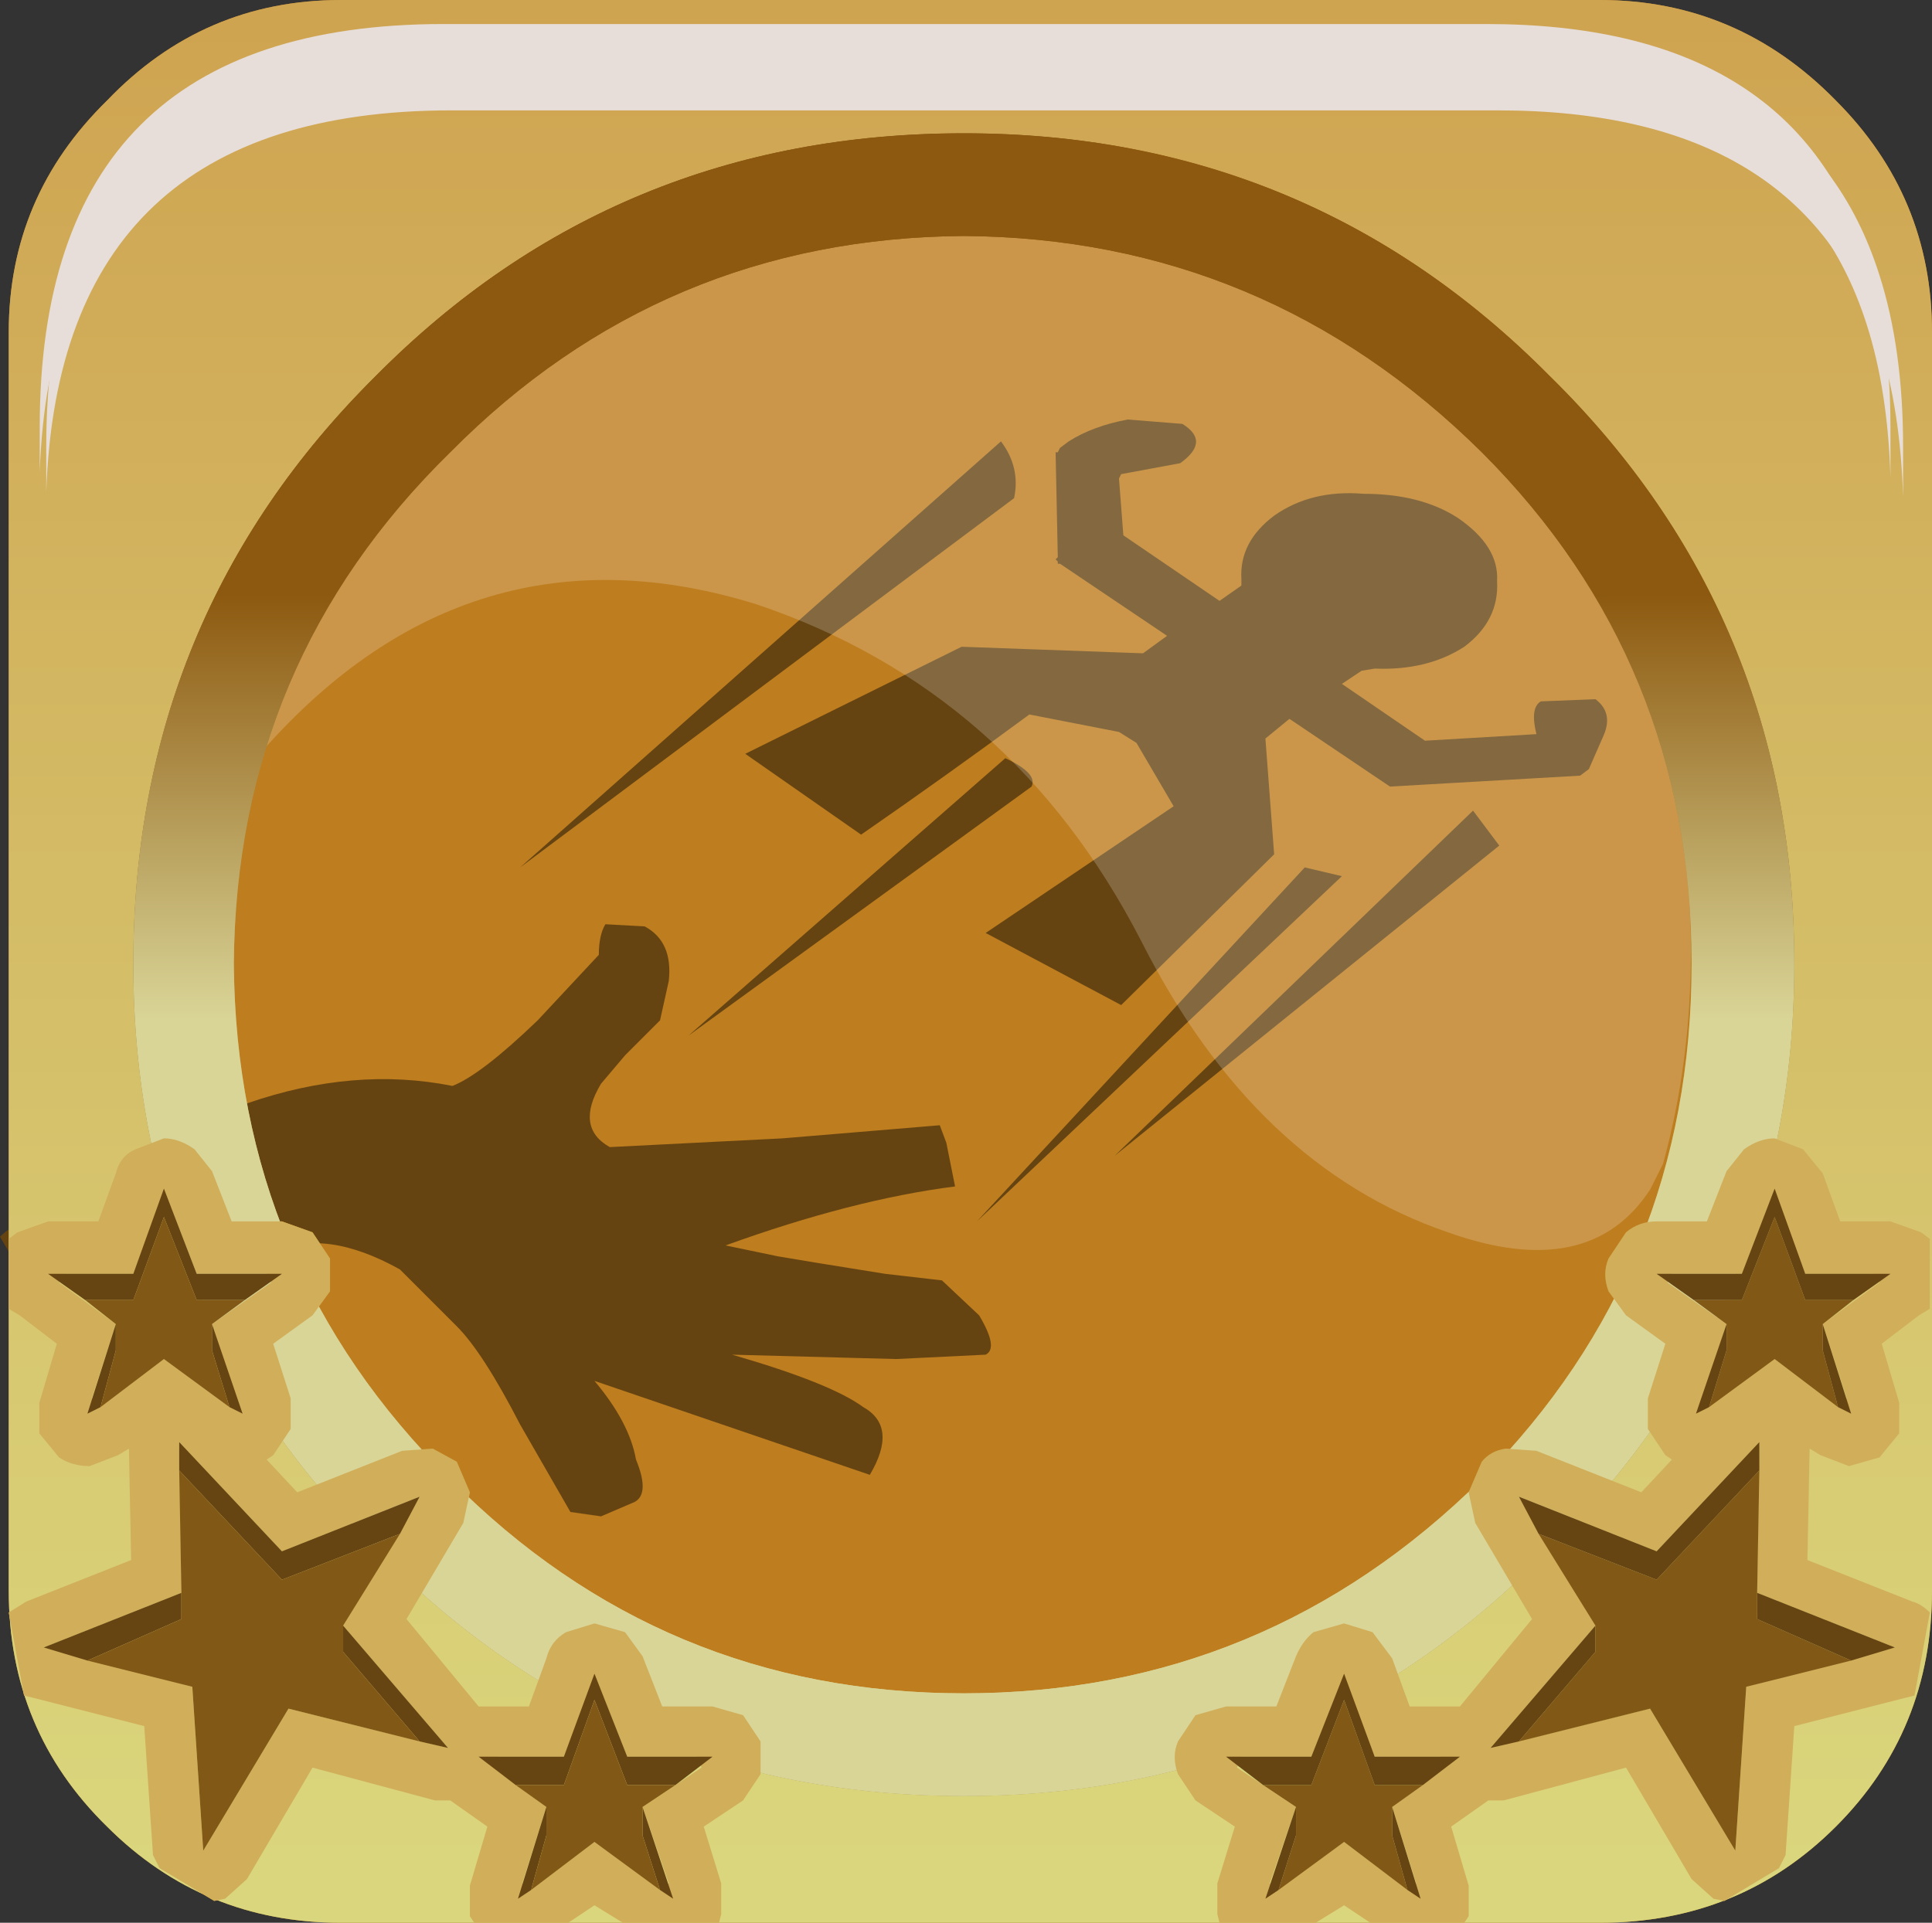 <?xml version="1.0" encoding="UTF-8" standalone="no"?>
<svg xmlns:xlink="http://www.w3.org/1999/xlink" height="66.0px" width="66.3px" xmlns="http://www.w3.org/2000/svg">
  <rect width="100%" height="100%" fill="#333333" stroke="none"/>
  <g transform="matrix(1.5, 0.0, 0.0, 1.5, 0.3, 0.0)">
    <use height="37.5" transform="matrix(1.0, 0.0, 0.0, 1.0, -0.2, 3.1)" width="40.95" xlink:href="#shape0"/>
    <use height="20.15" transform="matrix(1.159, 0.0, 0.0, 1.159, 5.8, 5.25)" width="28.2" xlink:href="#sprite0"/>
    <use height="44.0" transform="matrix(1.0, 0.0, 0.0, 1.0, 0.0, 0.0)" width="44.0" xlink:href="#shape2"/>
    <use height="8.6" transform="matrix(1.212, 0.0, 0.0, 1.212, 0.858, 0.95)" width="35.05" xlink:href="#sprite1"/>
    <use height="44.0" transform="matrix(1.0, 0.0, 0.0, 1.0, 0.0, 0.0)" width="44.0" xlink:href="#shape4"/>
    <use height="8.6" transform="matrix(1.212, 0.0, 0.0, 1.212, 0.858, 0.95)" width="35.05" xlink:href="#sprite1"/>
    <use height="17.95" transform="matrix(1.0, 0.0, 0.0, 1.0, 0.0, 26.05)" width="43.95" xlink:href="#shape5"/>
    <use height="8.6" transform="matrix(1.208, 0.0, 0.0, 1.206, 0.709, 0.55)" width="35.05" xlink:href="#sprite1"/>
  </g>
  <defs>
    <g id="shape0" transform="matrix(1.0, 0.0, 0.0, 1.0, 0.2, -3.1)">
      <path d="M3.4 22.05 Q3.4 14.35 8.85 8.95 14.3 3.5 22.05 3.5 29.75 3.5 35.2 8.95 40.6 14.4 40.6 22.05 40.6 29.75 35.2 35.2 29.75 40.6 22.05 40.6 14.3 40.6 8.85 35.2 3.4 29.75 3.4 22.05" fill="url(#gradient0)" fill-rule="evenodd" stroke="none"/>
      <path d="M22.2 3.1 Q29.9 3.1 35.35 8.55 40.75 14.0 40.75 21.65 40.75 29.35 35.35 34.8 29.9 40.2 22.2 40.2 14.45 40.2 9.0 34.8 3.55 29.35 3.55 21.65 3.55 13.95 9.0 8.55 14.45 3.1 22.2 3.1" fill="url(#gradient1)" fill-rule="evenodd" stroke="none"/>
      <path d="M15.1 22.45 L14.9 23.35 14.1 24.15 13.55 24.8 Q12.95 25.8 13.75 26.25 L17.7 26.05 21.3 25.75 21.45 26.15 21.65 27.15 Q19.3 27.45 16.4 28.5 L17.6 28.75 18.5 28.9 20.05 29.15 21.35 29.3 22.2 30.1 Q22.65 30.85 22.35 31.0 L20.3 31.1 16.55 31.0 Q18.8 31.65 19.55 32.2 20.35 32.65 19.7 33.75 L13.4 31.6 Q14.2 32.55 14.35 33.4 14.7 34.25 14.25 34.4 L13.55 34.7 12.85 34.6 11.7 32.6 Q10.85 30.95 10.25 30.35 L10.05 30.15 8.95 29.05 Q7.25 28.1 6.05 28.65 5.4 28.95 2.8 31.15 L2.0 32.1 1.0 30.35 -0.2 28.3 Q0.2 27.9 1.85 27.15 4.15 25.8 5.45 25.25 7.9 24.4 10.15 24.85 10.8 24.6 12.1 23.35 L13.5 21.85 Q13.5 21.4 13.65 21.15 L14.55 21.2 Q15.2 21.55 15.1 22.45" fill="#664411" fill-rule="evenodd" stroke="none"/>
      <path d="M33.3 14.8 Q32.45 15.35 31.25 15.3 L30.95 15.35 30.5 15.65 32.4 16.95 34.95 16.8 Q34.8 16.2 35.05 16.05 L36.3 16.0 Q36.7 16.3 36.5 16.8 L36.15 17.6 35.95 17.75 31.6 18.0 29.3 16.45 28.75 16.9 28.95 19.55 25.45 23.0 22.35 21.35 26.65 18.45 25.8 17.0 25.4 16.75 23.35 16.35 Q21.45 17.75 19.5 19.1 L16.85 17.25 21.8 14.8 25.95 14.95 26.5 14.55 24.05 12.9 24.0 12.9 24.0 12.85 23.95 12.8 24.0 12.75 23.95 10.35 24.0 10.35 24.05 10.25 24.25 10.1 Q24.8 9.75 25.6 9.6 L26.85 9.7 Q27.5 10.1 26.8 10.6 L25.45 10.85 25.4 10.95 25.5 12.25 27.7 13.75 28.2 13.4 28.2 13.25 Q28.15 12.4 28.95 11.8 29.8 11.2 31.0 11.3 32.3 11.3 33.15 11.85 34.1 12.5 34.05 13.3 34.1 14.2 33.3 14.8 M23.0 11.4 L11.7 19.85 22.7 10.1 Q23.15 10.7 23.0 11.4 M23.4 18.0 L15.55 23.7 22.8 17.35 Q23.55 17.7 23.4 18.0 M34.1 19.35 L25.3 26.45 33.5 18.55 34.1 19.35 M29.65 19.85 L30.5 20.05 22.15 27.95 29.65 19.85" fill="#664411" fill-rule="evenodd" stroke="none"/>
    </g>
    <linearGradient gradientTransform="matrix(0.0, -0.017, -0.017, 0.0, 21.0, 26.95)" gradientUnits="userSpaceOnUse" id="gradient0" spreadMethod="pad" x1="-819.2" x2="819.2">
      <stop offset="0.012" stop-color="#dad67d"/>
      <stop offset="1.0" stop-color="#cfa451"/>
    </linearGradient>
    <linearGradient gradientTransform="matrix(0.006, 0.0, 0.0, 0.004, -24.4, 41.35)" gradientUnits="userSpaceOnUse" id="gradient1" spreadMethod="pad" x1="-819.2" x2="819.2">
      <stop offset="0.012" stop-color="#c79829"/>
      <stop offset="1.0" stop-color="#be7d1e"/>
    </linearGradient>
    <g id="sprite0" transform="matrix(1.0, 0.0, 0.0, 1.0, 0.0, 0.0)">
      <use height="20.15" transform="matrix(1.0, 0.0, 0.0, 1.0, 0.0, 0.0)" width="28.2" xlink:href="#shape1"/>
    </g>
    <g id="shape1" transform="matrix(1.0, 0.0, 0.0, 1.0, 0.0, 0.0)">
      <path d="M27.65 18.45 L27.4 18.95 Q26.2 20.8 23.4 19.8 19.6 18.5 17.35 14.05 14.8 9.1 9.75 7.4 4.1 5.65 0.0 10.3 1.0 6.85 3.7 4.15 7.2 0.65 11.9 0.05 L14.8 0.05 18.4 0.65 Q21.55 1.65 24.05 4.15 28.2 8.3 28.2 14.25 28.2 16.45 27.65 18.45" fill="#ffffff" fill-opacity="0.196" fill-rule="evenodd" stroke="none"/>
    </g>
    <g id="shape2" transform="matrix(1.0, 0.0, 0.0, 1.0, 0.0, 0.0)">
      <path d="M41.8 2.3 Q44.0 4.5 44.0 7.6 L44.0 36.4 Q44.0 39.6 41.8 41.8 39.6 44.0 36.4 44.0 L7.6 44.0 Q4.45 44.0 2.25 41.8 0.0 39.6 0.0 36.4 L0.0 7.6 Q0.0 4.5 2.25 2.3 4.45 0.0 7.6 0.0 L36.4 0.0 Q39.55 0.0 41.8 2.3 M40.85 22.05 Q40.85 14.1 35.25 8.6 29.75 3.05 21.85 3.05 13.9 3.05 8.4 8.6 2.85 14.1 2.85 22.05 2.85 29.95 8.4 35.45 13.9 41.1 21.85 41.1 29.75 41.1 35.25 35.45 40.85 29.95 40.85 22.05" fill="url(#gradient2)" fill-rule="evenodd" stroke="none"/>
      <path d="M40.85 22.05 Q40.85 29.95 35.25 35.45 29.75 41.1 21.85 41.1 13.9 41.1 8.4 35.45 2.85 29.95 2.85 22.05 2.85 14.1 8.4 8.6 13.9 3.05 21.85 3.05 29.75 3.05 35.25 8.6 40.85 14.1 40.85 22.05 M33.7 10.35 Q28.75 5.45 21.85 5.4 14.95 5.45 10.1 10.35 5.2 15.15 5.15 22.05 5.2 29.0 10.1 33.85 14.95 38.75 21.85 38.75 28.75 38.75 33.7 33.85 38.5 29.0 38.5 22.05 38.5 15.15 33.7 10.35" fill="url(#gradient3)" fill-rule="evenodd" stroke="none"/>
    </g>
    <linearGradient gradientTransform="matrix(0.0, -0.026, -0.055, 0.0, 21.85, 21.85)" gradientUnits="userSpaceOnUse" id="gradient2" spreadMethod="pad" x1="-819.2" x2="819.2">
      <stop offset="0.012" stop-color="#c79829"/>
      <stop offset="1.0" stop-color="#be7d1e"/>
    </linearGradient>
    <linearGradient gradientTransform="matrix(1.0E-4, 0.022, -0.023, 1.0E-4, 21.9, 22.3)" gradientUnits="userSpaceOnUse" id="gradient3" spreadMethod="pad" x1="-819.2" x2="819.2">
      <stop offset="0.012" stop-color="#8d5910"/>
      <stop offset="1.0" stop-color="#d9d597"/>
    </linearGradient>
    <g id="sprite1" transform="matrix(1.0, 0.0, 0.0, 1.0, 0.2, 0.0)">
      <use height="8.6" transform="matrix(1.0, 0.0, 0.0, 1.0, -0.2, 0.0)" width="35.05" xlink:href="#shape3"/>
    </g>
    <g id="shape3" transform="matrix(1.0, 0.0, 0.0, 1.0, 0.2, 0.0)">
      <path d="M34.4 4.4 Q34.85 5.8 34.85 7.65 L34.85 8.6 Q34.8 6.95 34.4 5.7 33.0 1.3 27.2 1.3 L7.45 1.3 Q0.05 1.3 -0.2 8.5 L-0.2 7.65 Q-0.2 0.0 7.45 0.0 L27.2 0.0 Q33.0 0.0 34.4 4.4" fill="#e7deda" fill-rule="evenodd" stroke="none"/>
    </g>
    <g id="shape4" transform="matrix(1.0, 0.0, 0.0, 1.0, 0.0, 0.0)">
      <path d="M38.85 27.95 L39.3 26.8 39.7 26.3 Q40.05 26.05 40.4 26.05 L41.05 26.3 41.5 26.85 41.9 27.95 43.05 27.95 43.75 28.2 43.95 28.35 43.95 29.95 43.7 30.1 42.85 30.75 43.25 32.1 43.25 32.8 42.8 33.35 42.1 33.55 41.45 33.3 41.2 33.15 41.15 35.7 43.55 36.65 Q43.75 36.7 43.95 36.9 L43.6 38.8 43.4 38.85 40.85 39.5 40.65 42.45 40.5 42.75 39.25 43.5 39.0 43.45 38.5 43.0 37.0 40.45 34.2 41.2 33.85 41.2 33.0 41.8 33.4 43.15 33.4 43.85 33.3 44.0 31.15 44.0 30.55 43.6 29.9 44.0 27.7 44.0 27.65 43.8 27.65 43.1 28.05 41.8 27.15 41.2 26.75 40.6 Q26.6 40.2 26.75 39.85 L27.15 39.25 27.85 39.05 29.0 39.05 29.45 37.9 Q29.6 37.55 29.85 37.35 L30.55 37.15 31.2 37.35 31.65 37.95 32.05 39.05 33.2 39.05 34.85 37.05 33.55 34.85 33.4 34.15 33.7 33.45 Q33.9 33.2 34.25 33.15 L34.95 33.2 37.35 34.15 38.05 33.4 37.9 33.3 37.5 32.7 37.5 32.0 37.9 30.75 37.0 30.1 36.6 29.55 Q36.45 29.15 36.6 28.8 L37.0 28.2 Q37.3 27.95 37.7 27.95 L38.85 27.95 M30.65 38.7 L30.4 38.7 29.8 40.2 28.2 40.2 28.1 40.45 29.45 41.35 28.85 43.1 29.05 43.2 30.55 42.15 31.95 43.2 32.2 43.1 31.65 41.35 32.8 40.5 32.75 40.2 31.25 40.2 30.65 38.7 M37.7 35.5 L34.55 34.25 36.3 37.2 33.9 40.0 37.55 39.1 39.5 42.35 39.75 38.6 43.15 37.7 40.0 36.45 40.05 33.0 37.7 35.5 M39.65 29.15 L38.05 29.15 37.95 29.35 39.3 30.3 38.75 32.0 38.9 32.15 40.4 31.1 41.8 32.15 42.05 32.0 41.5 30.3 42.8 29.35 42.65 29.15 41.1 29.15 40.5 27.6 40.25 27.6 39.65 29.15" fill="url(#gradient4)" fill-rule="evenodd" stroke="none"/>
      <path d="M42.2 29.75 L41.5 30.3 41.5 30.9 41.85 32.2 40.4 31.1 38.9 32.2 39.3 30.9 39.3 30.3 38.55 29.75 39.65 29.75 40.4 27.85 41.1 29.75 42.2 29.75 M40.0 36.45 L40.0 37.05 42.15 38.0 39.75 38.6 39.5 42.35 37.55 39.1 34.55 39.85 36.3 37.8 36.3 37.2 35.0 35.1 37.7 36.15 40.05 33.65 40.0 36.45 M32.35 40.85 L31.65 41.35 31.65 42.0 32.0 43.25 30.55 42.15 29.05 43.25 29.45 42.0 29.45 41.35 28.7 40.85 29.8 40.85 30.55 38.9 31.25 40.85 32.35 40.85" fill="#815815" fill-rule="evenodd" stroke="none"/>
      <path d="M38.55 29.75 L37.7 29.15 39.65 29.15 40.4 27.2 41.1 29.15 43.05 29.15 42.2 29.75 41.1 29.75 40.4 27.85 39.65 29.75 38.55 29.75 M41.5 30.3 L42.15 32.35 41.85 32.2 41.5 30.9 41.5 30.3 M38.9 32.2 L38.6 32.35 39.3 30.3 39.3 30.9 38.9 32.2 M40.0 36.45 L43.15 37.7 42.15 38.0 40.0 37.05 40.0 36.45 M34.55 39.85 L33.9 40.0 36.3 37.2 36.3 37.8 34.55 39.85 M35.0 35.1 L34.55 34.25 37.7 35.5 40.05 33.0 40.05 33.65 37.7 36.15 35.0 35.1 M28.7 40.85 L27.85 40.2 29.8 40.2 30.55 38.3 31.25 40.2 33.2 40.2 32.35 40.85 31.25 40.85 30.55 38.9 29.8 40.85 28.7 40.85 M31.65 41.35 L32.3 43.45 32.0 43.25 31.65 42.0 31.65 41.35 M29.05 43.25 L28.75 43.45 29.45 41.35 29.45 42.0 29.05 43.25" fill="#674512" fill-rule="evenodd" stroke="none"/>
      <path d="M5.1 27.95 L6.25 27.95 6.95 28.2 7.35 28.8 7.35 29.55 6.95 30.1 6.05 30.75 6.45 32.0 6.45 32.7 6.05 33.3 5.9 33.4 6.6 34.15 9.0 33.2 9.7 33.15 10.25 33.45 10.55 34.15 10.4 34.85 9.1 37.05 10.75 39.05 11.9 39.05 12.3 37.95 Q12.4 37.55 12.75 37.35 L13.4 37.15 14.1 37.35 14.5 37.9 14.95 39.05 16.1 39.05 16.8 39.25 17.2 39.85 17.2 40.6 16.8 41.2 15.9 41.8 16.3 43.1 16.3 43.8 16.25 44.0 14.05 44.0 13.4 43.6 12.8 44.0 10.65 44.0 10.55 43.85 10.55 43.15 10.95 41.8 10.1 41.2 9.75 41.2 6.95 40.45 5.45 43.0 4.95 43.45 4.7 43.5 3.45 42.75 3.3 42.45 3.1 39.5 0.55 38.85 0.35 38.8 0.0 36.9 0.4 36.65 2.8 35.7 2.75 33.15 2.5 33.3 1.85 33.55 Q1.45 33.55 1.15 33.35 L0.7 32.8 0.7 32.1 1.1 30.75 0.25 30.1 0.0 29.95 0.0 28.35 0.2 28.2 0.9 27.95 2.05 27.95 2.45 26.85 Q2.55 26.45 2.9 26.3 L3.55 26.05 Q3.9 26.05 4.25 26.3 L4.65 26.8 5.1 27.95 M4.3 29.15 L3.7 27.6 3.45 27.6 2.85 29.15 1.3 29.15 1.15 29.35 2.45 30.3 1.9 32.0 2.15 32.15 3.55 31.1 5.05 32.15 5.2 32.0 4.65 30.3 6.0 29.35 5.9 29.15 4.3 29.15 M6.25 35.5 L3.9 33.0 3.95 36.45 0.8 37.7 4.2 38.6 4.45 42.35 6.4 39.1 10.05 40.0 7.65 37.2 9.4 34.25 6.25 35.5 M13.3 38.7 L12.7 40.2 11.2 40.2 11.15 40.5 12.3 41.35 11.75 43.1 12.0 43.2 13.4 42.15 14.9 43.2 15.1 43.1 14.5 41.35 15.85 40.45 15.75 40.2 14.15 40.2 13.55 38.7 13.3 38.7" fill="url(#gradient5)" fill-rule="evenodd" stroke="none"/>
      <path d="M1.75 29.75 L0.9 29.15 2.85 29.15 3.55 27.2 4.3 29.15 6.25 29.15 5.4 29.75 4.3 29.75 3.55 27.85 2.85 29.75 1.75 29.75 M4.65 30.3 L5.35 32.35 5.05 32.2 4.65 30.9 4.65 30.3 M2.1 32.2 L1.8 32.35 2.45 30.3 2.45 30.9 2.1 32.2 M3.9 33.65 L3.9 33.0 6.25 35.5 9.4 34.25 8.95 35.1 6.25 36.15 3.9 33.65 M7.65 37.2 L10.05 40.0 9.4 39.85 7.65 37.8 7.65 37.2 M1.8 38.0 L0.8 37.7 3.95 36.45 3.95 37.05 1.8 38.0 M11.6 40.85 L10.75 40.2 12.7 40.2 13.4 38.3 14.15 40.2 16.1 40.2 15.25 40.85 14.15 40.85 13.4 38.9 12.7 40.85 11.6 40.85 M14.5 41.35 L15.2 43.45 14.9 43.25 14.5 42.0 14.5 41.35 M11.95 43.25 L11.65 43.45 12.3 41.35 12.3 42.0 11.95 43.25" fill="#674512" fill-rule="evenodd" stroke="none"/>
      <path d="M1.75 29.75 L2.85 29.75 3.55 27.85 4.3 29.75 5.4 29.75 4.65 30.3 4.65 30.9 5.05 32.2 3.55 31.1 2.1 32.2 2.45 30.9 2.45 30.3 1.75 29.75 M3.9 33.65 L6.25 36.15 8.95 35.1 7.65 37.2 7.65 37.8 9.4 39.85 6.4 39.1 4.45 42.35 4.2 38.6 1.8 38.0 3.95 37.05 3.95 36.45 3.9 33.65 M11.6 40.85 L12.7 40.85 13.4 38.9 14.15 40.85 15.25 40.85 14.5 41.35 14.5 42.0 14.9 43.25 13.4 42.15 11.95 43.25 12.3 42.0 12.3 41.35 11.6 40.85" fill="#815815" fill-rule="evenodd" stroke="none"/>
      <path d="M40.85 22.05 Q40.85 14.1 35.25 8.6 29.75 3.05 21.85 3.05 13.9 3.05 8.4 8.6 2.85 14.1 2.85 22.05 2.85 29.95 8.4 35.45 13.9 41.1 21.85 41.1 29.75 41.1 35.25 35.45 40.85 29.95 40.85 22.05 M41.8 2.3 Q44.0 4.5 44.0 7.6 L44.0 36.4 Q44.0 39.6 41.8 41.8 39.6 44.0 36.4 44.0 L7.6 44.0 Q4.45 44.0 2.25 41.8 0.0 39.6 0.0 36.4 L0.0 7.6 Q0.0 4.5 2.25 2.3 4.45 0.0 7.6 0.0 L36.4 0.0 Q39.55 0.0 41.8 2.3" fill="url(#gradient6)" fill-rule="evenodd" stroke="none"/>
      <path d="M33.7 10.35 Q28.75 5.45 21.85 5.4 14.95 5.45 10.1 10.35 5.2 15.15 5.15 22.05 5.2 29.0 10.1 33.85 14.95 38.75 21.85 38.75 28.75 38.75 33.7 33.85 38.5 29.0 38.5 22.05 38.5 15.15 33.7 10.35 M40.85 22.05 Q40.85 29.95 35.25 35.45 29.75 41.1 21.85 41.1 13.9 41.1 8.4 35.45 2.85 29.95 2.85 22.05 2.85 14.1 8.4 8.6 13.9 3.05 21.85 3.05 29.75 3.05 35.25 8.6 40.85 14.1 40.85 22.05" fill="url(#gradient7)" fill-rule="evenodd" stroke="none"/>
    </g>
    <linearGradient gradientTransform="matrix(0.0, -0.026, -0.055, 0.0, 21.85, 21.85)" gradientUnits="userSpaceOnUse" id="gradient4" spreadMethod="pad" x1="-819.2" x2="819.2">
      <stop offset="0.012" stop-color="#c79829"/>
      <stop offset="1.0" stop-color="#be7d1e"/>
    </linearGradient>
    <linearGradient gradientTransform="matrix(0.0, -0.026, 0.055, 0.0, 22.05, 21.85)" gradientUnits="userSpaceOnUse" id="gradient5" spreadMethod="pad" x1="-819.2" x2="819.2">
      <stop offset="0.012" stop-color="#c79829"/>
      <stop offset="1.0" stop-color="#be7d1e"/>
    </linearGradient>
    <linearGradient gradientTransform="matrix(0.0, -0.026, -0.055, 0.0, 21.85, 21.85)" gradientUnits="userSpaceOnUse" id="gradient6" spreadMethod="pad" x1="-819.2" x2="819.2">
      <stop offset="0.012" stop-color="#dad67d"/>
      <stop offset="1.0" stop-color="#cfa451"/>
    </linearGradient>
    <linearGradient gradientTransform="matrix(0.0, 0.006, -0.023, 0.0, 21.85, 18.4)" gradientUnits="userSpaceOnUse" id="gradient7" spreadMethod="pad" x1="-819.2" x2="819.2">
      <stop offset="0.012" stop-color="#8d5910"/>
      <stop offset="1.0" stop-color="#d9d597"/>
    </linearGradient>
    <g id="shape5" transform="matrix(1.0, 0.0, 0.0, 1.0, 0.0, -26.1)">
      <path d="M41.5 26.9 L41.9 28.0 43.05 28.0 43.75 28.25 43.95 28.4 43.95 30.0 43.7 30.15 42.85 30.8 43.25 32.15 43.25 32.85 42.8 33.4 42.1 33.6 41.45 33.35 41.2 33.2 41.15 35.75 43.55 36.7 Q43.75 36.75 43.95 36.95 L43.6 38.85 43.4 38.9 40.85 39.55 40.65 42.5 40.5 42.8 39.25 43.55 39.0 43.5 38.5 43.05 37.0 40.5 34.2 41.25 33.85 41.25 33.0 41.85 33.4 43.2 33.4 43.9 33.3 44.05 31.15 44.05 30.55 43.65 29.9 44.05 27.7 44.05 27.65 43.85 27.65 43.15 28.05 41.85 27.15 41.25 26.75 40.65 Q26.6 40.25 26.75 39.9 L27.15 39.3 27.85 39.1 29.0 39.1 29.45 37.95 Q29.6 37.6 29.85 37.4 L30.55 37.2 31.2 37.4 31.65 38.0 32.05 39.1 33.2 39.1 34.85 37.1 33.55 34.9 33.4 34.2 33.7 33.5 Q33.9 33.25 34.25 33.2 L34.95 33.25 37.35 34.2 38.05 33.45 37.9 33.35 37.5 32.75 37.5 32.05 37.9 30.8 37.0 30.15 36.6 29.6 Q36.45 29.2 36.6 28.85 L37.0 28.25 Q37.3 28.0 37.7 28.0 L38.85 28.0 39.3 26.85 39.7 26.35 Q40.05 26.1 40.4 26.1 L41.05 26.35 41.5 26.9 M29.8 40.25 L28.2 40.25 28.1 40.5 29.45 41.4 28.85 43.15 29.05 43.25 30.55 42.2 31.95 43.25 32.2 43.15 31.65 41.4 32.8 40.55 32.75 40.25 31.25 40.25 30.65 38.75 30.4 38.75 29.8 40.25 M40.05 33.05 L37.7 35.55 34.55 34.3 36.3 37.25 33.9 40.05 37.55 39.15 39.5 42.4 39.75 38.65 43.15 37.75 40.0 36.5 40.05 33.05 M42.65 29.2 L41.1 29.2 40.5 27.65 40.25 27.65 39.65 29.2 38.05 29.2 37.95 29.4 39.3 30.35 38.75 32.05 38.9 32.2 40.4 31.15 41.8 32.2 42.05 32.05 41.5 30.35 42.8 29.4 42.65 29.2" fill="#d1ae5a" fill-rule="evenodd" stroke="none"/>
      <path d="M42.2 29.8 L41.5 30.35 41.5 30.95 41.85 32.25 40.4 31.15 38.9 32.25 39.3 30.95 39.3 30.35 38.55 29.8 39.65 29.8 40.4 27.9 41.1 29.8 42.2 29.8 M40.0 36.5 L40.0 37.1 42.15 38.05 39.75 38.65 39.5 42.4 37.55 39.15 34.55 39.9 36.3 37.85 36.3 37.25 35.0 35.15 37.7 36.2 40.05 33.7 40.0 36.5 M32.35 40.9 L31.65 41.4 31.65 42.05 32.0 43.3 30.55 42.2 29.05 43.3 29.45 42.05 29.45 41.4 28.7 40.9 29.8 40.9 30.55 38.95 31.25 40.9 32.35 40.9" fill="#815815" fill-rule="evenodd" stroke="none"/>
      <path d="M38.55 29.8 L37.7 29.2 39.65 29.2 40.4 27.25 41.1 29.2 43.05 29.2 42.2 29.8 41.1 29.8 40.4 27.9 39.65 29.8 38.55 29.8 M41.5 30.35 L42.15 32.4 41.85 32.25 41.5 30.95 41.5 30.35 M38.9 32.25 L38.6 32.4 39.3 30.35 39.3 30.95 38.9 32.25 M40.0 36.5 L43.15 37.75 42.15 38.05 40.0 37.1 40.0 36.5 M34.55 39.9 L33.9 40.05 36.3 37.25 36.3 37.85 34.55 39.9 M35.0 35.15 L34.55 34.3 37.7 35.55 40.05 33.05 40.05 33.7 37.7 36.2 35.0 35.15 M28.7 40.9 L27.85 40.25 29.8 40.25 30.55 38.35 31.25 40.25 33.2 40.25 32.35 40.9 31.25 40.9 30.55 38.95 29.8 40.9 28.7 40.9 M31.65 41.4 L32.3 43.5 32.0 43.3 31.65 42.05 31.65 41.4 M29.05 43.3 L28.75 43.5 29.45 41.4 29.45 42.05 29.05 43.3" fill="#674512" fill-rule="evenodd" stroke="none"/>
      <path d="M10.25 33.5 L10.55 34.2 10.4 34.9 9.1 37.1 10.75 39.1 11.9 39.1 12.3 38.0 Q12.4 37.6 12.75 37.4 L13.4 37.2 14.1 37.4 14.5 37.95 14.95 39.1 16.1 39.1 16.8 39.3 17.2 39.9 17.2 40.65 16.8 41.25 15.9 41.85 16.3 43.15 16.3 43.85 16.25 44.05 14.05 44.05 13.4 43.65 12.8 44.05 10.65 44.05 10.55 43.9 10.55 43.2 10.95 41.85 10.1 41.25 9.75 41.25 6.95 40.5 5.45 43.05 4.95 43.5 4.7 43.55 3.45 42.8 3.3 42.5 3.1 39.55 0.55 38.9 0.35 38.85 0.0 36.95 0.4 36.7 2.8 35.75 2.75 33.2 2.5 33.35 1.85 33.6 Q1.45 33.6 1.15 33.4 L0.7 32.85 0.7 32.15 1.1 30.8 0.25 30.15 0.0 30.0 0.0 28.4 0.2 28.25 0.9 28.0 2.05 28.0 2.45 26.9 Q2.55 26.5 2.9 26.35 L3.55 26.1 Q3.9 26.1 4.25 26.35 L4.65 26.85 5.1 28.0 6.25 28.0 6.95 28.25 7.35 28.85 7.35 29.6 6.95 30.15 6.05 30.8 6.45 32.05 6.45 32.75 6.05 33.35 5.9 33.45 6.6 34.2 9.0 33.25 9.7 33.2 10.25 33.5 M5.9 29.2 L4.3 29.2 3.7 27.65 3.45 27.65 2.85 29.2 1.3 29.2 1.15 29.4 2.45 30.35 1.9 32.05 2.15 32.2 3.55 31.15 5.05 32.2 5.2 32.05 4.65 30.35 6.0 29.4 5.9 29.2 M3.95 36.5 L0.8 37.75 4.2 38.65 4.45 42.4 6.4 39.15 10.05 40.05 7.65 37.25 9.4 34.3 6.25 35.55 3.9 33.05 3.95 36.5 M15.75 40.25 L14.15 40.25 13.55 38.75 13.3 38.75 12.7 40.25 11.2 40.25 11.15 40.55 12.3 41.4 11.75 43.15 12.0 43.25 13.4 42.2 14.9 43.25 15.1 43.15 14.5 41.4 15.85 40.5 15.75 40.25" fill="#d1ae5a" fill-rule="evenodd" stroke="none"/>
      <path d="M1.75 29.8 L0.9 29.2 2.85 29.2 3.55 27.25 4.3 29.2 6.25 29.2 5.4 29.8 4.3 29.8 3.55 27.9 2.85 29.8 1.75 29.8 M4.65 30.35 L5.35 32.4 5.05 32.25 4.65 30.95 4.65 30.35 M2.1 32.25 L1.8 32.4 2.45 30.35 2.45 30.95 2.1 32.25 M3.9 33.7 L3.9 33.05 6.25 35.55 9.4 34.3 8.95 35.15 6.25 36.2 3.9 33.7 M7.65 37.25 L10.05 40.05 9.4 39.9 7.65 37.85 7.65 37.25 M1.8 38.05 L0.8 37.75 3.95 36.5 3.95 37.1 1.8 38.05 M11.6 40.9 L10.75 40.25 12.7 40.25 13.4 38.35 14.15 40.25 16.1 40.25 15.25 40.9 14.15 40.9 13.4 38.95 12.7 40.9 11.6 40.9 M14.5 41.4 L15.2 43.5 14.9 43.3 14.5 42.05 14.5 41.4 M11.95 43.3 L11.65 43.5 12.3 41.4 12.3 42.05 11.95 43.3" fill="#674512" fill-rule="evenodd" stroke="none"/>
      <path d="M1.75 29.8 L2.85 29.8 3.55 27.9 4.3 29.8 5.4 29.8 4.65 30.35 4.65 30.95 5.05 32.25 3.55 31.15 2.1 32.25 2.45 30.95 2.45 30.35 1.75 29.8 M3.95 36.5 L3.9 33.7 6.25 36.2 8.95 35.15 7.65 37.25 7.65 37.85 9.4 39.9 6.4 39.15 4.45 42.4 4.2 38.65 1.8 38.05 3.95 37.1 3.95 36.5 M11.6 40.9 L12.7 40.9 13.4 38.95 14.15 40.9 15.25 40.9 14.5 41.4 14.5 42.05 14.9 43.3 13.4 42.2 11.95 43.3 12.3 42.05 12.3 41.4 11.6 40.9" fill="#815815" fill-rule="evenodd" stroke="none"/>
    </g>
  </defs>
</svg>
